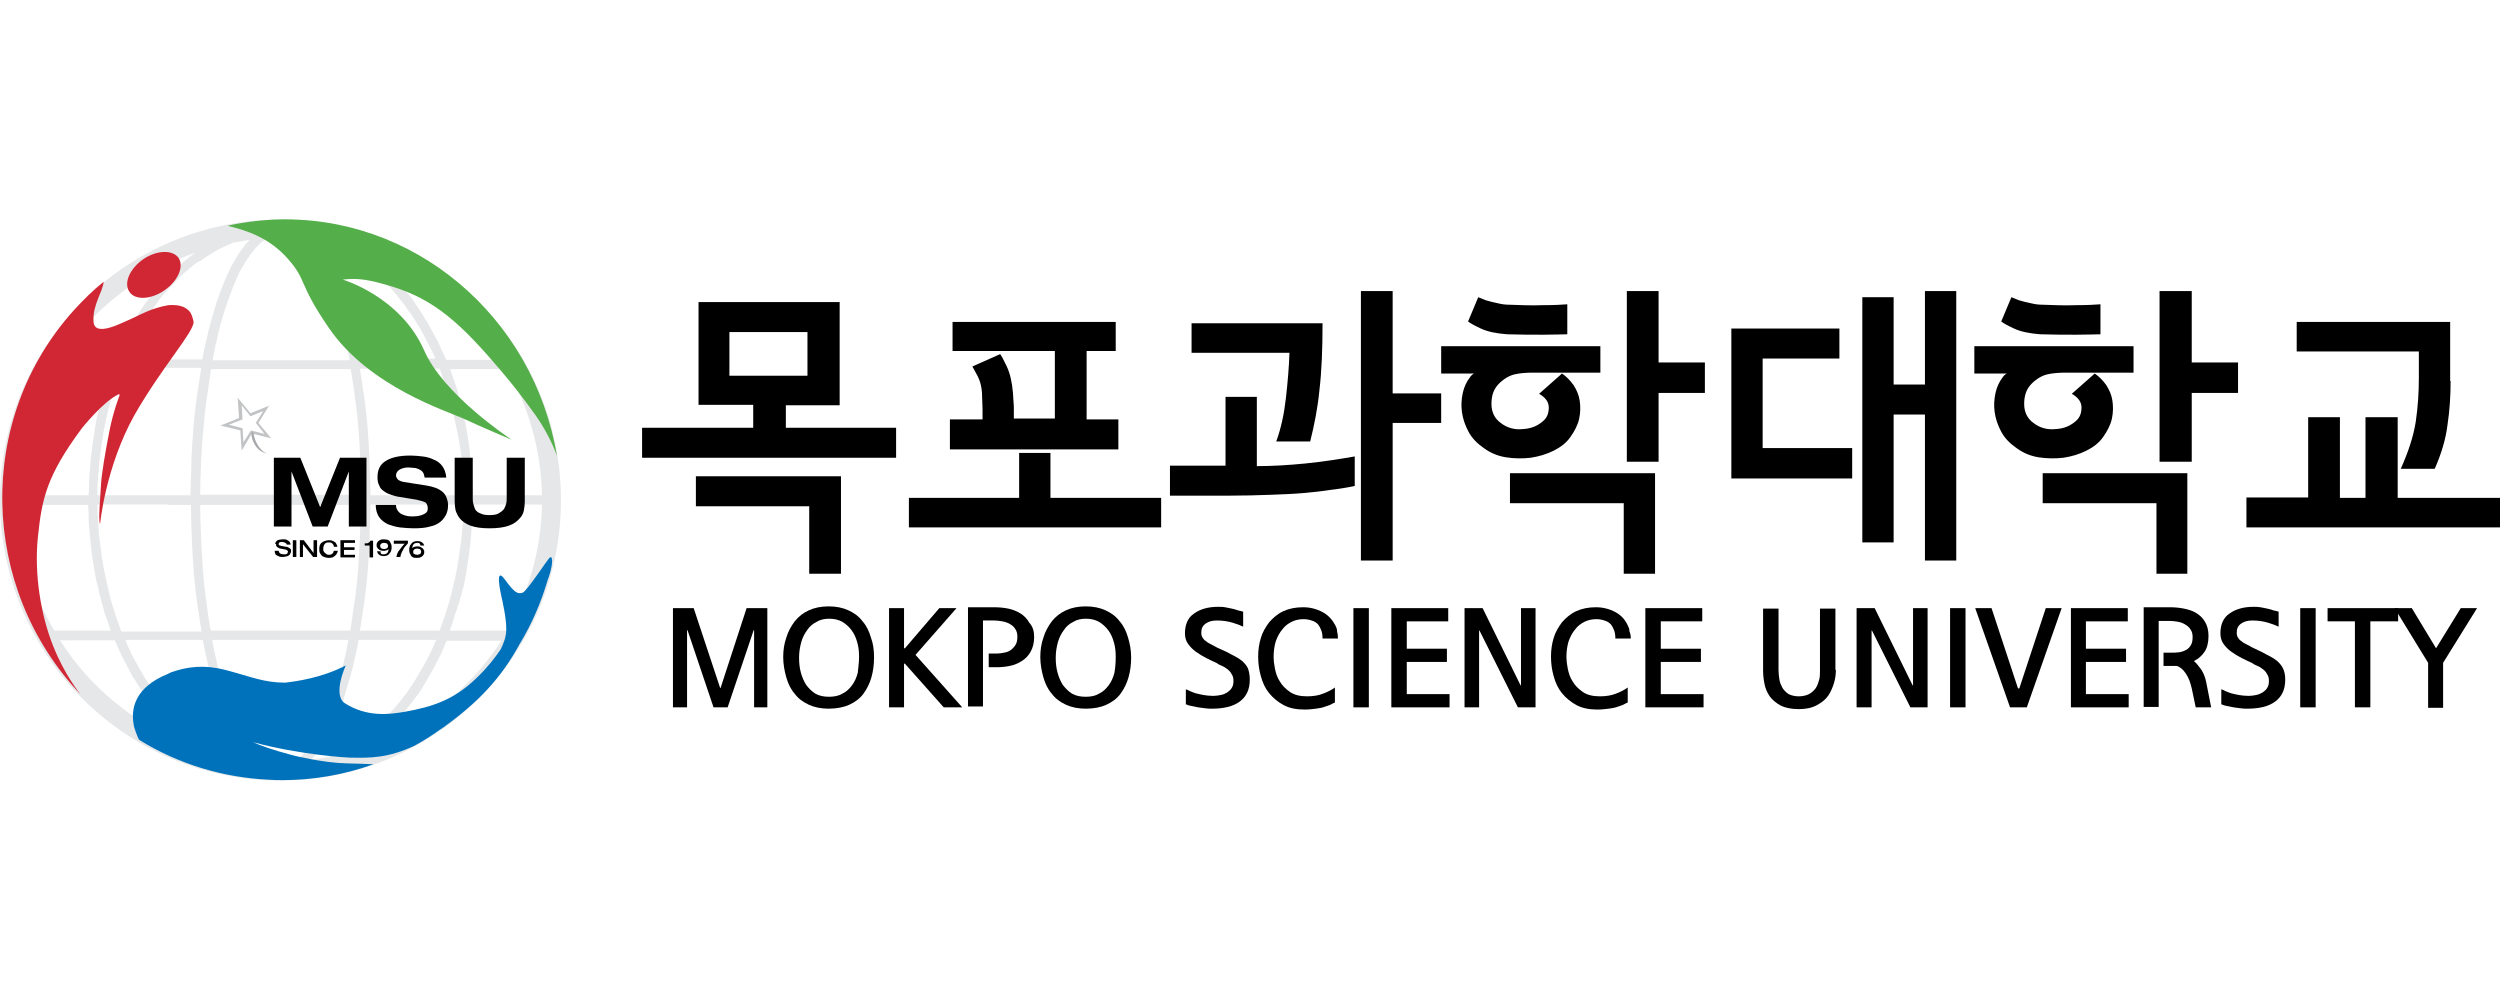 <?xml version="1.0" encoding="utf-8"?>
<!-- Generator: Adobe Illustrator 21.0.0, SVG Export Plug-In . SVG Version: 6.00 Build 0)  -->
<svg version="1.1" id="Layer_1" xmlns="http://www.w3.org/2000/svg" xmlns:xlink="http://www.w3.org/1999/xlink" x="0px" y="0px"
	 viewBox="0 0 566.9 226.8" style="enable-background:new 0 0 566.9 226.8;" xml:space="preserve">
<style type="text/css">
	.st0{fill:#E6E7E8;}
	.st1{fill:#A7A9AC;}
	.st2{opacity:0.7;}
	.st3{fill:#54AE49;}
	.st4{fill:#D12734;}
	.st5{fill:#0072BC;}
</style>
<g>
	<g>
		<path d="M174.2,160.4H171v-17.5h-0.1l-5.9,17.5h-3.2l-5.9-17.5h-0.1v17.5h-3.2v-22.5h4.7l6,18.1h0.1l5.9-18.1h4.7V160.4z"/>
		<path d="M198.2,149.1c0,1.6-0.2,3.1-0.6,4.5c-0.4,1.4-1,2.6-1.8,3.7c-0.8,1.1-1.9,1.9-3.2,2.5c-1.3,0.6-2.9,0.9-4.7,0.9
			c-1.7,0-3.2-0.3-4.5-0.9c-1.3-0.6-2.4-1.4-3.2-2.5c-0.9-1-1.5-2.3-1.9-3.7c-0.4-1.4-0.7-3-0.7-4.6c0-1.5,0.2-3,0.7-4.4
			c0.4-1.4,1.1-2.6,1.9-3.7c0.9-1.1,1.9-1.9,3.2-2.5c1.3-0.6,2.8-0.9,4.5-0.9c1.7,0,3.2,0.3,4.5,0.9c1.3,0.6,2.4,1.4,3.2,2.5
			c0.9,1,1.5,2.3,1.9,3.7C198,145.9,198.2,147.4,198.2,149.1z M194.8,149c0-1.2-0.1-2.3-0.4-3.3c-0.3-1.1-0.7-2-1.3-2.8
			c-0.6-0.8-1.3-1.4-2.1-1.9c-0.9-0.5-1.9-0.7-3-0.7c-1,0-2,0.2-2.8,0.7c-0.8,0.4-1.6,1-2.1,1.8c-0.6,0.8-1.1,1.7-1.4,2.8
			c-0.3,1.1-0.5,2.2-0.5,3.5c0,1.2,0.1,2.3,0.4,3.4c0.3,1.1,0.7,2,1.2,2.8c0.6,0.8,1.3,1.5,2.1,2c0.9,0.5,1.9,0.7,3.1,0.7
			c1.1,0,2.2-0.2,3-0.7c0.9-0.4,1.6-1.1,2.2-1.9c0.6-0.8,1-1.7,1.3-2.8C194.6,151.5,194.8,150.3,194.8,149z"/>
		<path d="M218.2,160.4H214l-8.8-9.9H205v9.9h-3.4v-22.5h3.4v9.1h0.2l7.8-9.1h3.9l-9.3,10.6L218.2,160.4z"/>
		<path d="M234.5,144.5c0,1.3-0.3,2.4-0.8,3.3c-0.5,0.9-1.2,1.6-2,2.1c-0.8,0.5-1.7,0.9-2.7,1.1c-1,0.2-2,0.3-2.9,0.3h-1.9v-3.1h1.8
			c0.6,0,1.2-0.1,1.7-0.2c0.6-0.1,1.1-0.3,1.5-0.6c0.4-0.3,0.8-0.7,1.1-1.2c0.3-0.5,0.4-1.1,0.4-1.9c0-0.7-0.2-1.3-0.5-1.7
			c-0.3-0.5-0.7-0.8-1.2-1.1c-0.5-0.3-1.1-0.5-1.7-0.6c-0.6-0.1-1.2-0.2-1.8-0.2h-2.6v19.5h-3.4v-22.5h6c1,0,2.1,0.1,3.1,0.3
			c1,0.2,2,0.6,2.8,1.1c0.8,0.5,1.5,1.2,2,2.1C234.3,142.2,234.5,143.3,234.5,144.5z"/>
		<path d="M256.5,149.1c0,1.6-0.2,3.1-0.6,4.5c-0.4,1.4-1,2.6-1.8,3.7c-0.8,1.1-1.9,1.9-3.2,2.5c-1.3,0.6-2.9,0.9-4.7,0.9
			c-1.7,0-3.2-0.3-4.5-0.9c-1.3-0.6-2.4-1.4-3.2-2.5c-0.9-1-1.5-2.3-1.9-3.7c-0.4-1.4-0.7-3-0.7-4.6c0-1.5,0.2-3,0.7-4.4
			c0.4-1.4,1.1-2.6,1.9-3.7c0.9-1.1,1.9-1.9,3.2-2.5c1.3-0.6,2.8-0.9,4.5-0.9c1.7,0,3.2,0.3,4.5,0.9c1.3,0.6,2.4,1.4,3.2,2.5
			c0.9,1,1.5,2.3,1.9,3.7C256.2,145.9,256.5,147.4,256.5,149.1z M253,149c0-1.2-0.1-2.3-0.4-3.3c-0.3-1.1-0.7-2-1.3-2.8
			c-0.6-0.8-1.3-1.4-2.1-1.9c-0.9-0.5-1.9-0.7-3-0.7c-1,0-2,0.2-2.8,0.7c-0.8,0.4-1.6,1-2.1,1.8c-0.6,0.8-1.1,1.7-1.4,2.8
			c-0.3,1.1-0.5,2.2-0.5,3.5c0,1.2,0.1,2.3,0.4,3.4c0.3,1.1,0.7,2,1.2,2.8c0.6,0.8,1.3,1.5,2.1,2c0.9,0.5,1.9,0.7,3.1,0.7
			c1.2,0,2.2-0.2,3-0.7c0.9-0.4,1.6-1.1,2.2-1.9c0.6-0.8,1-1.7,1.3-2.8C252.9,151.5,253,150.3,253,149z"/>
		<path d="M283.4,154.1c0,2.3-0.8,3.9-2.3,5c-1.5,1.1-3.6,1.6-6.3,1.6c-0.5,0-1,0-1.6-0.1c-0.5-0.1-1-0.1-1.5-0.2
			c-0.5-0.1-1-0.2-1.5-0.3c-0.5-0.1-0.9-0.2-1.3-0.4v-3.4c0.2,0.1,0.6,0.2,0.9,0.4c0.4,0.2,0.8,0.3,1.3,0.5c0.5,0.1,1.1,0.3,1.8,0.4
			c0.6,0.1,1.4,0.2,2.2,0.2c0.6,0,1.2-0.1,1.7-0.2c0.6-0.1,1-0.3,1.5-0.6c0.4-0.3,0.8-0.6,1-1c0.3-0.4,0.4-1,0.4-1.6
			c0-0.6-0.1-1.1-0.4-1.5c-0.2-0.4-0.5-0.8-0.9-1.1c-0.4-0.3-0.8-0.6-1.3-0.8c-0.5-0.2-0.9-0.4-1.3-0.7c-0.7-0.3-1.5-0.7-2.3-1.1
			c-0.8-0.4-1.6-0.9-2.3-1.4c-0.7-0.5-1.3-1.1-1.8-1.8c-0.5-0.7-0.7-1.5-0.7-2.4c0-2,0.7-3.6,2.1-4.5c1.4-1,3.2-1.5,5.4-1.5
			c0.5,0,1.1,0,1.6,0.1c0.5,0.1,1,0.2,1.5,0.3c0.5,0.1,0.9,0.2,1.4,0.4c0.4,0.1,0.9,0.2,1.2,0.3v3.4c-0.6-0.3-1.4-0.6-2.4-0.9
			c-1-0.3-2.2-0.5-3.5-0.5c-1.1,0-1.9,0.2-2.6,0.7c-0.7,0.5-1,1.1-1,2.1c0,0.4,0.1,0.8,0.3,1.1c0.2,0.3,0.4,0.6,0.8,0.8
			c0.3,0.3,0.7,0.5,1.1,0.7c0.4,0.2,0.8,0.4,1.3,0.7l2.4,1.1c0.5,0.3,1.1,0.6,1.7,0.9c0.6,0.3,1.2,0.7,1.7,1.1c0.5,0.5,1,1,1.3,1.7
			C283.2,152.2,283.4,153,283.4,154.1z"/>
		<path d="M303.4,144.8h-3.5c0-0.8-0.1-1.4-0.3-1.9c-0.2-0.5-0.4-0.9-0.7-1.3c-0.4-0.4-0.8-0.7-1.5-0.9c-0.6-0.2-1.2-0.3-1.8-0.3
			c-1,0-1.9,0.2-2.7,0.6c-0.8,0.4-1.5,0.9-2.1,1.7c-0.6,0.7-1.1,1.6-1.5,2.7c-0.3,1-0.5,2.2-0.5,3.6c0,0.7,0.1,1.6,0.3,2.6
			c0.2,1,0.5,2,1.1,2.9c0.5,0.9,1.3,1.7,2.3,2.4c1,0.7,2.3,1,3.9,1c1.4,0,2.6-0.2,3.6-0.6c1.1-0.4,2-0.9,2.7-1.4v3.4
			c-0.3,0.1-0.6,0.3-1,0.5c-0.4,0.2-0.9,0.3-1.4,0.5c-0.5,0.2-1.2,0.3-1.9,0.4c-0.8,0.1-1.6,0.2-2.6,0.2c-1.8,0-3.4-0.3-4.7-1
			c-1.3-0.7-2.4-1.6-3.3-2.7c-0.9-1.1-1.5-2.4-1.9-3.9c-0.4-1.4-0.6-2.9-0.6-4.4c0-1.5,0.2-2.9,0.6-4.2c0.4-1.4,1.1-2.5,1.9-3.6
			c0.9-1,1.9-1.9,3.2-2.5c1.3-0.6,2.8-0.9,4.5-0.9c1.6,0,3.1,0.4,4.4,1.1c1.3,0.7,2.2,1.7,2.9,3c0.2,0.4,0.4,0.8,0.4,1.4
			C303.3,143.6,303.4,144.2,303.4,144.8z"/>
		<path d="M310.4,160.4h-3.5v-22.5h3.5V160.4z"/>
		<path d="M328.7,160.4h-13.2v-22.5h12.9v3h-9.4v6.2h9.1v3h-9.1v7.3h9.7V160.4z"/>
		<path d="M348.2,160.4h-4l-8.7-17.4h-0.1v17.4h-3.3v-22.5h4.1l8.6,17.5h0.1v-17.5h3.3V160.4z"/>
		<path d="M369.8,144.8h-3.5c0-0.8-0.1-1.4-0.3-1.9c-0.2-0.5-0.4-0.9-0.7-1.3c-0.4-0.4-0.8-0.7-1.5-0.9c-0.6-0.2-1.2-0.3-1.8-0.3
			c-1,0-1.9,0.2-2.7,0.6c-0.8,0.4-1.5,0.9-2.1,1.7c-0.6,0.7-1.1,1.6-1.5,2.7c-0.3,1-0.5,2.2-0.5,3.6c0,0.7,0.1,1.6,0.3,2.6
			c0.2,1,0.5,2,1.1,2.9c0.5,0.9,1.3,1.7,2.3,2.4c1,0.7,2.3,1,3.9,1c1.4,0,2.6-0.2,3.6-0.6c1.1-0.4,2-0.9,2.7-1.4v3.4
			c-0.3,0.1-0.6,0.3-1,0.5c-0.4,0.2-0.9,0.3-1.4,0.5c-0.5,0.2-1.2,0.3-1.9,0.4c-0.8,0.1-1.6,0.2-2.6,0.2c-1.8,0-3.4-0.3-4.7-1
			c-1.3-0.7-2.4-1.6-3.3-2.7c-0.9-1.1-1.5-2.4-1.9-3.9c-0.4-1.4-0.6-2.9-0.6-4.4c0-1.5,0.2-2.9,0.6-4.2c0.4-1.4,1.1-2.5,1.9-3.6
			c0.9-1,1.9-1.9,3.2-2.5c1.3-0.6,2.8-0.9,4.5-0.9c1.6,0,3.1,0.4,4.4,1.1c1.3,0.7,2.2,1.7,2.8,3c0.2,0.4,0.4,0.8,0.4,1.4
			C369.7,143.6,369.8,144.2,369.8,144.8z"/>
		<path d="M386.3,160.4h-13.2v-22.5H386v3h-9.4v6.2h9.1v3h-9.1v7.3h9.7V160.4z"/>
		<path d="M416.3,151.9c0,0.9-0.1,1.9-0.4,2.9c-0.3,1-0.7,2-1.3,2.9c-0.6,0.9-1.5,1.6-2.6,2.2c-1.1,0.6-2.4,0.9-4.1,0.9
			c-1.7,0-3.1-0.3-4.1-0.8c-1.1-0.6-1.9-1.3-2.5-2.1c-0.6-0.9-1-1.8-1.2-2.9c-0.2-1-0.3-2-0.3-3v-14h3.5v14c0,0.7,0.1,1.4,0.2,2.1
			c0.1,0.7,0.4,1.3,0.7,1.9c0.4,0.6,0.8,1,1.4,1.4c0.6,0.3,1.4,0.5,2.3,0.5c0.9,0,1.7-0.2,2.3-0.5c0.6-0.3,1.1-0.8,1.5-1.3
			c0.4-0.6,0.6-1.2,0.8-1.9c0.2-0.7,0.2-1.4,0.2-2.2v-14h3.5V151.9z"/>
		<path d="M437.2,160.4h-4l-8.7-17.4h-0.1v17.4H421v-22.5h4.1l8.6,17.5h0.1v-17.5h3.3V160.4z"/>
		<path d="M445.7,160.4h-3.5v-22.5h3.5V160.4z"/>
		<path d="M467.5,137.9l-7.9,22.5h-3.8l-7.9-22.5h3.7l6,18.2l0.3,0l6-18.2H467.5z"/>
		<path d="M482.8,160.4h-13.2v-22.5h12.9v3H473v6.2h9.1v3H473v7.3h9.7V160.4z"/>
		<path d="M501.4,160.4h-3.5l-0.9-4.3c-0.3-1.3-0.7-2.4-1.3-3.3c-0.6-0.9-1.2-1.5-2.1-1.8c-0.2,0-0.4,0-0.6,0c-0.2,0-0.4,0-0.6,0
			h-1.8v-3h1.8c0.6,0,1.2,0,1.8-0.1c0.6-0.1,1.1-0.3,1.5-0.5c0.5-0.3,0.8-0.6,1.1-1.1c0.3-0.5,0.4-1.1,0.4-1.9
			c0-0.7-0.2-1.3-0.5-1.7c-0.3-0.5-0.7-0.8-1.2-1.1c-0.5-0.3-1-0.5-1.6-0.6c-0.6-0.1-1.2-0.2-1.8-0.2h-2.6v19.5h-3.4v-22.6h6
			c1,0,2.1,0.1,3.1,0.3c1,0.2,2,0.5,2.8,1c0.8,0.5,1.5,1.1,2,2c0.5,0.8,0.8,1.9,0.8,3.2c0,1.5-0.3,2.7-0.9,3.6
			c-0.6,0.9-1.4,1.6-2.4,2.1c0.6,0.5,1.1,1.2,1.7,2c0.5,0.8,0.9,1.8,1.1,2.9L501.4,160.4z"/>
		<path d="M518.2,154.1c0,2.3-0.8,3.9-2.3,5c-1.5,1.1-3.6,1.6-6.3,1.6c-0.5,0-1,0-1.6-0.1c-0.5-0.1-1-0.1-1.5-0.2
			c-0.5-0.1-1-0.2-1.5-0.3c-0.5-0.1-0.9-0.2-1.3-0.4v-3.4c0.3,0.1,0.6,0.2,0.9,0.4c0.4,0.2,0.8,0.3,1.3,0.5c0.5,0.1,1.1,0.3,1.8,0.4
			c0.6,0.1,1.4,0.2,2.2,0.2c0.6,0,1.2-0.1,1.7-0.2c0.5-0.1,1-0.3,1.5-0.6c0.4-0.3,0.8-0.6,1-1c0.3-0.4,0.4-1,0.4-1.6
			c0-0.6-0.1-1.1-0.4-1.5c-0.2-0.4-0.5-0.8-0.9-1.1c-0.4-0.3-0.8-0.6-1.3-0.8c-0.5-0.2-0.9-0.4-1.3-0.7c-0.7-0.3-1.5-0.7-2.3-1.1
			c-0.8-0.4-1.6-0.9-2.3-1.4c-0.7-0.5-1.3-1.1-1.8-1.8c-0.5-0.7-0.7-1.5-0.7-2.4c0-2,0.7-3.6,2.1-4.5c1.4-1,3.2-1.5,5.4-1.5
			c0.5,0,1,0,1.6,0.1c0.5,0.1,1,0.2,1.5,0.3c0.5,0.1,0.9,0.2,1.4,0.4c0.5,0.1,0.9,0.2,1.2,0.3v3.4c-0.6-0.3-1.4-0.6-2.4-0.9
			c-1-0.3-2.2-0.5-3.5-0.5c-1.1,0-1.9,0.2-2.6,0.7c-0.7,0.5-1,1.1-1,2.1c0,0.4,0.1,0.8,0.3,1.1c0.2,0.3,0.4,0.6,0.8,0.8
			c0.3,0.3,0.7,0.5,1.1,0.7c0.4,0.2,0.8,0.4,1.3,0.7l2.3,1.1c0.5,0.3,1.1,0.6,1.7,0.9c0.6,0.3,1.2,0.7,1.7,1.1c0.5,0.5,1,1,1.3,1.7
			C518,152.2,518.2,153,518.2,154.1z"/>
		<path d="M525.1,160.4h-3.5v-22.5h3.5V160.4z"/>
		<path d="M543.8,140.9h-6.3v19.5H534v-19.5h-6.2v-3h16V140.9z"/>
		<path d="M561.7,137.9l-7.7,12.4v10.2h-3.4v-10.2l-7.6-12.4h3.9l5.5,9.1l5.6-9.1H561.7z"/>
	</g>
	<g>
		<path d="M203.1,103.8h-57.5V97h25.2v-5.2h-12.4V68.5h32v23.4h-12.2V97h25V103.8z M190.7,130.1h-7.2v-15.3h-25.7V108h32.9V130.1z
			 M183.1,85.2v-9.9h-17.7v9.9H183.1z"/>
		<path d="M263.4,119.6h-57.3v-6.7h25v-10.2h7.1v10.2h25.1V119.6z M253.5,101.9h-38.1v-6.8h7.4c0-0.8,0-1.6,0-2.5
			c0-0.9-0.1-1.8-0.1-2.7c0-1.9-0.4-3.4-1-4.6c-0.6-1.1-1-1.8-1.2-2.2l6.3-2.8c0.3,0.4,0.8,1.3,1.5,2.8c0.7,1.5,1.2,3.5,1.4,6
			c0.1,1.1,0.1,2.1,0.2,3.1c0,1,0,1.9,0,2.7h9.3V79.6H216v-6.6h37v6.6h-6.6v15.5h7.2V101.9z"/>
		<path d="M307.2,110.2c-1.9,0.4-3.8,0.7-5.6,0.9c-1.8,0.3-3.9,0.5-6,0.7c-2.2,0.2-4.7,0.3-7.5,0.4c-2.8,0.1-6.1,0.2-9.8,0.2h-13
			v-6.8h12.6V90h7.1v15.7c3.3,0,7-0.2,11-0.6c4-0.4,7.8-1,11.2-1.6V110.2z M299.9,73.3c0,5.9-0.2,10.9-0.7,15.1
			c-0.4,4.2-1.2,8.1-2.1,11.7h-7.7c1.1-3,1.8-6.3,2.2-9.9c0.4-3.6,0.7-7,0.8-10.2h-22.2v-6.7H299.9z M326.8,95.9h-11v31.2h-7.2V66
			h7.2v23.2h11V95.9z"/>
		<path d="M363.1,84.5h-15.4c-1.6,0-3,0.1-4.3,0.4c-1.2,0.3-2.4,1-3.5,2.1c-1.2,1.2-1.7,2.7-1.7,4.6c0,1.8,0.7,3.3,2.1,4.3
			c1.4,1.1,3.1,1.6,5,1.4c2-0.1,3.5-0.8,4.7-1.9c0.8-0.7,1.2-1.7,1.2-3c0-1.3-0.8-2.3-2.2-3.1l5.2-4.6c1,0.7,1.8,1.5,2.6,2.6
			c0.7,1.1,1.2,2.2,1.4,3.5c0.2,1.3,0.2,2.7-0.1,4.1c-0.3,1.4-1,2.8-2,4.2c-0.9,1.3-2.2,2.3-3.8,3.1c-1.6,0.8-3.3,1.3-5.2,1.6
			c-1.8,0.2-3.7,0.2-5.6-0.1c-1.9-0.3-3.5-1-4.9-2c-1.6-1.1-2.8-2.3-3.6-3.8c-0.8-1.5-1.3-3-1.5-4.5c-0.2-1.5-0.1-2.9,0.2-4.3
			c0.3-1.4,0.9-2.6,1.6-3.5c0,0,0.1-0.2,0.3-0.4c0.2-0.2,0.4-0.4,0.7-0.5h-7.5v-6.2h36.1V84.5z M355.5,75.8c-1.1,0-3,0.1-5.5,0.1
			c-2.6,0-5.3,0-8.3-0.1c-2.5-0.2-4.4-0.6-5.9-1.3c-1.5-0.7-2.4-1.2-2.9-1.6l2.3-5.5c0.2,0.1,0.6,0.2,1,0.4c0.4,0.2,1,0.4,1.5,0.5
			c0.6,0.2,1.3,0.3,2.1,0.5c0.8,0.2,1.6,0.3,2.5,0.3c2.6,0.1,5.1,0.2,7.6,0.1c2.5,0,4.3-0.1,5.5-0.2V75.8z M375.2,130.1h-7v-16
			h-25.8v-6.8h32.9V130.1z M386.6,89.1h-10.5v15.6h-7.2V66h7.2v16.2h10.5V89.1z"/>
		<path d="M420,108.5h-27.4v-34h24.5v6.8h-17.4v20.3H420V108.5z M443.6,127.1h-7.1V94h-7.1v29h-7.1V67.4h7.1v19.8h7.1V66h7.1V127.1z
			"/>
		<path d="M483.9,84.5h-15.4c-1.6,0-3,0.1-4.3,0.4c-1.2,0.3-2.4,1-3.5,2.1c-1.2,1.2-1.7,2.7-1.7,4.6c0,1.8,0.7,3.3,2.1,4.3
			c1.4,1.1,3.1,1.6,5,1.4c2-0.1,3.5-0.8,4.7-1.9c0.8-0.7,1.2-1.7,1.2-3c0-1.3-0.8-2.3-2.2-3.1l5.2-4.6c1,0.7,1.8,1.5,2.6,2.6
			c0.7,1.1,1.2,2.2,1.4,3.5c0.2,1.3,0.2,2.7-0.1,4.1c-0.3,1.4-1,2.8-2,4.2c-0.9,1.3-2.2,2.3-3.8,3.1c-1.6,0.8-3.3,1.3-5.2,1.6
			c-1.8,0.2-3.7,0.2-5.6-0.1c-1.9-0.3-3.5-1-4.9-2c-1.6-1.1-2.8-2.3-3.6-3.8c-0.8-1.5-1.3-3-1.5-4.5c-0.2-1.5-0.1-2.9,0.2-4.3
			c0.3-1.4,0.9-2.6,1.6-3.5c0,0,0.1-0.2,0.3-0.4c0.2-0.2,0.4-0.4,0.7-0.5h-7.4v-6.2h36.1V84.5z M476.4,75.8c-1.1,0-3,0.1-5.5,0.1
			c-2.6,0-5.3,0-8.3-0.1c-2.5-0.2-4.4-0.6-5.9-1.3c-1.5-0.7-2.4-1.2-2.9-1.6l2.3-5.5c0.2,0.1,0.6,0.2,1,0.4c0.4,0.2,1,0.4,1.5,0.5
			c0.6,0.2,1.3,0.3,2.1,0.5c0.8,0.2,1.6,0.3,2.5,0.3c2.6,0.1,5.1,0.2,7.6,0.1c2.5,0,4.3-0.1,5.5-0.2V75.8z M496,130.1H489v-16h-25.8
			v-6.8H496V130.1z M507.5,89.1h-10.5v15.6h-7.3V66h7.3v16.2h10.5V89.1z"/>
		<path d="M566.9,119.6h-57.5v-6.8h14V94.6h7.2v18.3h5.8V94.6h7.3v18.3h23.2V119.6z M555.7,86.4c0,3.3-0.2,6.6-0.7,9.9
			c-0.4,3.3-1.4,6.6-2.9,10h-7.7c1.7-3.8,2.9-7.4,3.4-10.7c0.5-3.4,0.7-6.7,0.7-9.9v-6h-27.7v-6.7h34.8V86.4z"/>
	</g>
</g>
<g>
	<path class="st0" d="M64.1,49.8l-0.5,0C28.5,49.8,0,78.3,0,113.4c0,35,28.4,63.5,63.3,63.6l0.3,0c35.1,0,63.6-28.5,63.6-63.6
		C127.2,78.5,99,50.1,64.1,49.8z M122.9,112.3h-15.6h0c0-0.6,0-1.2-0.1-1.8c0-0.5,0-1-0.1-1.5c0-0.9-0.1-1.7-0.2-2.6
		c0-0.4-0.1-0.9-0.1-1.3c-0.1-1.2-0.3-2.5-0.4-3.7c0-0.1,0-0.1,0-0.2c-0.2-1.3-0.4-2.6-0.6-3.8c-0.1-0.4-0.2-0.7-0.2-1.1
		c-0.2-0.9-0.4-1.8-0.6-2.6c-0.1-0.5-0.2-0.9-0.3-1.4c-0.2-0.8-0.4-1.5-0.6-2.3c-0.1-0.5-0.3-1-0.4-1.5c-0.2-0.7-0.4-1.4-0.7-2.1
		c-0.2-0.5-0.3-1-0.5-1.5c-0.1-0.4-0.3-0.8-0.4-1.2h0h12.9C119.8,92.2,122.7,101.9,122.9,112.3z M45.6,122.3c0-0.2,0-0.4,0-0.6
		c-0.1-2.2-0.2-4.5-0.2-6.7c0-0.2,0-0.4,0-0.5h36.4c0,0.2,0,0.4,0,0.5c0,2.3-0.1,4.5-0.2,6.7c0,0.2,0,0.4,0,0.6
		c-0.1,2.3-0.3,4.6-0.4,6.9c0,0,0,0,0,0c-0.2,2.3-0.4,4.5-0.7,6.7c0,0.2,0,0.3-0.1,0.5c-0.3,2.1-0.6,4.2-0.9,6.2
		c0,0.1,0,0.3-0.1,0.4H47.8c0-0.1,0-0.3-0.1-0.4c-0.3-2-0.7-4.1-0.9-6.2c0-0.2,0-0.3-0.1-0.5c-0.3-2.2-0.5-4.4-0.7-6.7c0,0,0,0,0,0
		C45.9,127,45.7,124.6,45.6,122.3z M45.5,84.3c-0.3,1.9-0.6,3.9-0.9,5.9c0,0.3-0.1,0.5-0.1,0.8c-0.3,2.1-0.5,4.3-0.7,6.5
		c0,0.1,0,0.2,0,0.3c-0.2,2.2-0.3,4.5-0.4,6.7c0,0.2,0,0.3,0,0.5c-0.1,2.2-0.1,4.5-0.2,6.7c0,0.2,0,0.4,0,0.6h0h-2.1h-3H22.1
		c0-0.6,0-1.1,0-1.7c0-0.5,0-1.1,0.1-1.7c0-0.8,0.1-1.5,0.2-2.3c0-0.5,0.1-1.1,0.1-1.6c0.1-0.8,0.2-1.6,0.3-2.4
		c0.1-0.5,0.1-1,0.2-1.5c0.1-0.9,0.3-1.8,0.4-2.7c0.1-0.4,0.1-0.7,0.2-1.1c0.2-1.2,0.5-2.5,0.8-3.7c0.1-0.3,0.1-0.5,0.2-0.8
		c0.2-0.9,0.5-1.9,0.7-2.8c0.1-0.4,0.3-0.9,0.4-1.3c0.2-0.7,0.4-1.5,0.7-2.2c0.2-0.5,0.3-0.9,0.5-1.4c0.2-0.6,0.4-1.1,0.6-1.7h18.1
		h0C45.6,83.9,45.6,84.1,45.5,84.3z M46.1,97.5C46.1,97.5,46.1,97.5,46.1,97.5c0.2-2.3,0.4-4.5,0.7-6.7c0-0.2,0-0.3,0.1-0.5
		c0.3-2.1,0.6-4.2,0.9-6.2c0-0.2,0-0.3,0.1-0.4h31.6c0,0.1,0.1,0.3,0.1,0.4c0.3,2,0.7,4,0.9,6.2c0,0.2,0,0.3,0.1,0.5
		c0.3,2.2,0.5,4.4,0.7,6.7c0,0,0,0,0,0c0.2,2.3,0.3,4.6,0.4,6.9c0,0.2,0,0.4,0,0.6c0.1,2.2,0.1,4.5,0.2,6.7c0,0.2,0,0.4,0,0.5H45.4
		c0-0.2,0-0.4,0-0.5c0-2.3,0.1-4.5,0.2-6.7c0-0.2,0-0.4,0-0.6C45.7,102.1,45.9,99.8,46.1,97.5z M38.2,114.5h3h2.1h0
		c0,0.2,0,0.4,0,0.6c0,2.3,0.1,4.5,0.2,6.7c0,0.2,0,0.3,0,0.5c0.1,2.3,0.2,4.5,0.4,6.8c0,0.1,0,0.2,0,0.3c0.2,2.2,0.4,4.4,0.7,6.5
		c0,0.3,0.1,0.5,0.1,0.8c0.3,2,0.6,4,0.9,5.9c0,0.2,0.1,0.4,0.1,0.6h0H27.5c-0.2-0.6-0.4-1.1-0.6-1.7c-0.2-0.5-0.3-0.9-0.5-1.4
		c-0.2-0.7-0.5-1.5-0.7-2.2c-0.1-0.4-0.3-0.9-0.4-1.3c-0.3-0.9-0.5-1.9-0.7-2.8c-0.1-0.3-0.1-0.5-0.2-0.8c-0.3-1.2-0.5-2.4-0.8-3.7
		c-0.1-0.4-0.1-0.7-0.2-1.1c-0.2-0.9-0.3-1.8-0.4-2.7c-0.1-0.5-0.1-1-0.2-1.4c-0.1-0.8-0.2-1.6-0.3-2.4c-0.1-0.5-0.1-1.1-0.1-1.6
		c-0.1-0.8-0.1-1.5-0.2-2.3c0-0.5,0-1.1-0.1-1.7c0-0.6,0-1.1,0-1.7H38.2z M81.7,142.5c0.3-1.9,0.6-3.9,0.9-5.9
		c0-0.3,0.1-0.5,0.1-0.8c0.3-2.1,0.5-4.3,0.7-6.5c0-0.1,0-0.2,0-0.3c0.2-2.2,0.3-4.5,0.4-6.8c0-0.2,0-0.3,0-0.5
		c0.1-2.2,0.1-4.5,0.2-6.7c0-0.2,0-0.4,0-0.6h0h21.1c0,0.5,0,1.1,0,1.6c0,0.6,0,1.1-0.1,1.7c0,0.7-0.1,1.5-0.2,2.2
		c0,0.5-0.1,1.1-0.1,1.6c-0.1,0.8-0.2,1.6-0.3,2.3c-0.1,0.5-0.1,1-0.2,1.5c-0.1,0.9-0.3,1.8-0.4,2.7c-0.1,0.4-0.1,0.7-0.2,1.1
		c-0.2,1.2-0.5,2.5-0.8,3.7c-0.1,0.3-0.1,0.5-0.2,0.8c-0.2,1-0.5,1.9-0.7,2.8c-0.1,0.4-0.3,0.9-0.4,1.3c-0.2,0.7-0.5,1.5-0.7,2.2
		c-0.2,0.5-0.3,0.9-0.5,1.4c-0.2,0.6-0.4,1.1-0.6,1.7H81.6h0C81.6,142.9,81.6,142.7,81.7,142.5z M84,112.3L84,112.3
		c0-0.2,0-0.4,0-0.6c0-2.3-0.1-4.5-0.2-6.7c0-0.2,0-0.3,0-0.5c-0.1-2.3-0.2-4.5-0.4-6.8c0-0.1,0-0.2,0-0.3c-0.2-2.2-0.4-4.4-0.7-6.5
		c0-0.3-0.1-0.5-0.1-0.8c-0.3-2-0.6-4-0.9-5.9c0-0.2-0.1-0.4-0.1-0.6h0h18.1c0.2,0.6,0.4,1.1,0.6,1.7c0.2,0.5,0.3,0.9,0.5,1.4
		c0.3,0.8,0.5,1.5,0.7,2.3c0.1,0.4,0.3,0.8,0.4,1.2c0.3,1,0.5,2,0.8,3c0,0.2,0.1,0.4,0.1,0.6c0.3,1.2,0.5,2.5,0.8,3.7
		c0.1,0.3,0.1,0.6,0.2,0.9c0.2,0.9,0.3,1.9,0.5,2.8c0.1,0.5,0.1,0.9,0.2,1.4c0.1,0.8,0.2,1.6,0.3,2.4c0,0.5,0.1,1.1,0.1,1.6
		c0.1,0.8,0.1,1.5,0.2,2.3c0,0.5,0,1.1,0.1,1.7c0,0.6,0,1.1,0,1.7H84z M113.6,81.6h-12.4h0c-0.1-0.3-0.3-0.6-0.4-0.8
		c-0.4-1-0.9-2-1.3-2.9c-0.2-0.5-0.4-0.9-0.7-1.3c-0.5-0.9-0.9-1.8-1.4-2.6c-0.2-0.4-0.4-0.8-0.7-1.2c-0.7-1.2-1.4-2.3-2.2-3.5
		c0,0,0-0.1-0.1-0.1C93.7,68,92.9,67,92,66c-0.3-0.3-0.5-0.6-0.8-0.9c-0.6-0.7-1.2-1.4-1.8-2c-0.3-0.3-0.6-0.6-0.9-0.9
		c-0.7-0.7-1.3-1.3-2-1.9c-0.3-0.2-0.5-0.5-0.8-0.7c-0.9-0.8-1.9-1.5-2.8-2.2C95.7,61.7,106.5,70.4,113.6,81.6z M74.3,55.1
		C74.3,55.1,74.3,55.1,74.3,55.1c0.2,0.1,0.3,0.1,0.5,0.2c0.6,0.3,1.3,0.5,1.9,0.9c0.3,0.1,0.5,0.3,0.8,0.4c0.5,0.3,1,0.6,1.6,0.9
		c0.3,0.2,0.6,0.3,0.8,0.5c0.5,0.3,1,0.6,1.5,1c0.3,0.2,0.5,0.4,0.8,0.5c0.6,0.4,1.1,0.8,1.7,1.3c0.2,0.1,0.3,0.3,0.5,0.4
		c0.7,0.6,1.4,1.2,2.1,1.9c0.1,0.1,0.3,0.3,0.4,0.4c0.6,0.5,1.1,1.1,1.6,1.7c0.2,0.2,0.4,0.5,0.6,0.7c0.4,0.5,0.9,1,1.3,1.6
		c0.2,0.3,0.4,0.6,0.7,0.8c0.4,0.5,0.8,1.1,1.2,1.7c0.2,0.3,0.4,0.6,0.6,0.8c0.5,0.7,0.9,1.4,1.4,2.1c0.1,0.2,0.2,0.4,0.3,0.5
		c0.6,0.9,1.1,1.9,1.6,2.8c0.1,0.2,0.2,0.4,0.3,0.6c0.4,0.8,0.8,1.5,1.2,2.3c0.2,0.3,0.3,0.7,0.5,1c0.2,0.4,0.4,0.8,0.5,1.2H81.2
		c-0.2-0.9-0.3-1.8-0.5-2.6c0-0.2-0.1-0.3-0.1-0.5c-0.2-0.9-0.4-1.7-0.6-2.6c-0.1-0.3-0.1-0.6-0.2-0.8c-0.2-0.9-0.5-1.8-0.7-2.7
		c0-0.1,0-0.1-0.1-0.2c-0.3-0.9-0.5-1.8-0.8-2.7c-0.1-0.2-0.1-0.5-0.2-0.7c-0.2-0.7-0.5-1.4-0.7-2.1c-0.1-0.1-0.1-0.3-0.2-0.5
		c-0.3-0.8-0.6-1.6-0.9-2.3c-0.1-0.2-0.1-0.3-0.2-0.5c-0.3-0.6-0.5-1.2-0.8-1.7c-0.1-0.2-0.2-0.3-0.2-0.5c-0.3-0.7-0.7-1.3-1-1.9
		c0-0.1-0.1-0.2-0.2-0.3c-0.3-0.5-0.6-1-0.9-1.5c-0.1-0.1-0.2-0.3-0.3-0.4c-0.3-0.5-0.7-1-1.1-1.5c0,0,0,0,0,0
		c-0.3-0.4-0.6-0.8-1-1.1C71.9,54.7,73.1,54.8,74.3,55.1z M57.5,56.8c0.2-0.2,0.3-0.4,0.5-0.6c0.2-0.2,0.4-0.4,0.6-0.6
		c0.2-0.2,0.3-0.3,0.5-0.5c0.2-0.2,0.4-0.4,0.7-0.5c0.2-0.1,0.3-0.3,0.5-0.4c0,0,0,0,0,0c1-0.1,1.9-0.1,2.9-0.1h0.5
		c1.2,0,2.3,0,3.4,0.1c0.2,0.1,0.3,0.2,0.5,0.4c0.2,0.2,0.4,0.3,0.7,0.5c0.2,0.1,0.3,0.3,0.5,0.5c0.2,0.2,0.4,0.4,0.6,0.6
		c0.2,0.2,0.3,0.4,0.5,0.6c0.2,0.2,0.4,0.5,0.6,0.8c0.2,0.2,0.3,0.5,0.5,0.7c0.2,0.3,0.4,0.6,0.6,0.9c0.2,0.3,0.3,0.5,0.5,0.8
		c0.2,0.3,0.4,0.6,0.6,1c0.2,0.3,0.3,0.6,0.5,0.9c0.2,0.4,0.4,0.7,0.5,1.1c0.2,0.3,0.3,0.7,0.5,1c0.2,0.4,0.3,0.8,0.5,1.2
		c0.1,0.4,0.3,0.7,0.4,1.1c0.2,0.4,0.3,0.8,0.5,1.3c0.1,0.4,0.3,0.8,0.4,1.2c0.2,0.5,0.3,0.9,0.5,1.4c0.1,0.4,0.3,0.9,0.4,1.3
		c0.1,0.5,0.3,1,0.4,1.5c0.1,0.5,0.2,0.9,0.4,1.4c0.1,0.5,0.3,1,0.4,1.6c0.1,0.5,0.2,1,0.3,1.5c0.1,0.5,0.3,1.1,0.4,1.6
		c0.1,0.5,0.2,1,0.3,1.5c0.1,0.4,0.1,0.7,0.2,1.1H48.2c0.1-0.4,0.1-0.7,0.2-1.1c0.1-0.5,0.2-1,0.3-1.5c0.1-0.6,0.2-1.1,0.4-1.7
		c0.1-0.5,0.2-1,0.3-1.4c0.1-0.5,0.3-1.1,0.4-1.6c0.1-0.5,0.2-0.9,0.4-1.4c0.1-0.5,0.3-1,0.4-1.5c0.1-0.4,0.3-0.9,0.4-1.3
		c0.2-0.5,0.3-0.9,0.5-1.4c0.1-0.4,0.3-0.8,0.4-1.2c0.2-0.4,0.3-0.9,0.5-1.3c0.1-0.4,0.3-0.8,0.4-1.1c0.2-0.4,0.3-0.8,0.5-1.2
		c0.1-0.3,0.3-0.7,0.4-1c0.2-0.4,0.4-0.7,0.5-1.1c0.2-0.3,0.3-0.6,0.5-0.9c0.2-0.3,0.4-0.7,0.6-1c0.2-0.3,0.3-0.6,0.5-0.8
		c0.2-0.3,0.4-0.6,0.6-0.9c0.2-0.2,0.3-0.5,0.5-0.7C57.1,57.3,57.3,57.1,57.5,56.8z M45.8,58.9c0.5-0.3,1-0.7,1.5-1
		c0.3-0.2,0.6-0.3,0.8-0.5c0.5-0.3,1-0.6,1.6-0.9c0.3-0.1,0.5-0.3,0.8-0.4c0.6-0.3,1.3-0.6,2-0.9c0.1-0.1,0.3-0.1,0.4-0.2
		c0,0,0,0,0.1,0c1.2-0.2,2.4-0.4,3.6-0.6c-0.3,0.4-0.7,0.7-1,1.1c0,0,0,0,0,0c-0.4,0.5-0.7,1-1.1,1.5c-0.1,0.1-0.2,0.3-0.3,0.4
		c-0.3,0.5-0.6,1-0.9,1.5c0,0.1-0.1,0.2-0.2,0.3c-0.3,0.6-0.7,1.2-1,1.9c-0.1,0.2-0.2,0.3-0.2,0.5c-0.3,0.6-0.5,1.1-0.8,1.7
		c-0.1,0.2-0.1,0.3-0.2,0.5c-0.3,0.7-0.6,1.5-0.9,2.3c-0.1,0.2-0.1,0.3-0.2,0.5c-0.2,0.7-0.5,1.3-0.7,2c-0.1,0.2-0.2,0.5-0.2,0.7
		c-0.3,0.9-0.5,1.7-0.8,2.7c0,0.1,0,0.2-0.1,0.3c-0.2,0.8-0.5,1.7-0.7,2.6c-0.1,0.3-0.1,0.6-0.2,0.9c-0.2,0.8-0.4,1.7-0.6,2.6
		c0,0.2-0.1,0.3-0.1,0.5c-0.2,0.9-0.4,1.7-0.5,2.6h0H28.4c0.2-0.4,0.3-0.8,0.5-1.2c0.2-0.4,0.3-0.7,0.5-1.1c0.4-0.8,0.7-1.5,1.1-2.3
		c0.1-0.2,0.2-0.5,0.4-0.7c0.5-1,1.1-1.9,1.6-2.8c0.1-0.2,0.3-0.4,0.4-0.6c0.4-0.7,0.9-1.4,1.3-2.1c0.2-0.3,0.4-0.6,0.6-0.9
		c0.4-0.6,0.8-1.1,1.2-1.7c0.2-0.3,0.5-0.6,0.7-0.9c0.4-0.5,0.9-1,1.3-1.5c0.2-0.2,0.4-0.5,0.7-0.7c0.5-0.6,1.1-1.1,1.6-1.7
		c0.1-0.1,0.3-0.3,0.4-0.4c0.7-0.7,1.4-1.3,2.1-1.9c0.2-0.1,0.3-0.3,0.5-0.4c0.5-0.4,1.1-0.9,1.7-1.3C45.3,59.3,45.6,59.1,45.8,58.9
		z M44.3,57.3c-1,0.7-1.9,1.4-2.8,2.2c-0.3,0.2-0.5,0.5-0.8,0.7c-0.7,0.6-1.4,1.2-2,1.9c-0.3,0.3-0.6,0.6-0.9,0.9
		c-0.6,0.7-1.2,1.3-1.8,2c-0.3,0.3-0.5,0.6-0.8,0.9c-0.8,1-1.6,2.1-2.4,3.1c0,0,0,0,0,0c-0.8,1.1-1.5,2.3-2.2,3.5
		c-0.2,0.4-0.4,0.8-0.7,1.2c-0.5,0.9-1,1.7-1.4,2.6c-0.2,0.4-0.5,0.9-0.7,1.3c-0.5,1-0.9,1.9-1.3,2.9c-0.1,0.3-0.3,0.6-0.4,0.8h0
		H13.6C20.7,70.4,31.6,61.7,44.3,57.3z M12.3,83.7h12.9h0c-0.1,0.4-0.3,0.8-0.4,1.2c-0.2,0.5-0.4,1-0.5,1.5
		c-0.2,0.7-0.4,1.4-0.6,2.1c-0.2,0.5-0.3,1-0.5,1.5c-0.2,0.7-0.4,1.5-0.6,2.2c-0.1,0.5-0.3,1-0.4,1.4c-0.2,0.8-0.4,1.7-0.5,2.6
		c-0.1,0.4-0.2,0.8-0.2,1.2c-0.2,1.3-0.4,2.5-0.6,3.8c0,0.1,0,0.2,0,0.3c-0.2,1.2-0.3,2.4-0.4,3.6c0,0.4-0.1,0.9-0.1,1.3
		c-0.1,0.9-0.1,1.7-0.2,2.6c0,0.5,0,1,0,1.5c0,0.6-0.1,1.2-0.1,1.8h0H4.3C4.5,101.9,7.4,92.2,12.3,83.7z M4.3,114.5H20h0
		c0,0.6,0,1.2,0.1,1.8c0,0.5,0,1,0,1.5c0,0.9,0.1,1.8,0.2,2.6c0,0.4,0.1,0.8,0.1,1.3c0.1,1.2,0.3,2.5,0.4,3.7c0,0,0,0.1,0,0.1
		c0.2,1.3,0.4,2.6,0.6,3.8c0.1,0.4,0.2,0.7,0.2,1.1c0.2,0.9,0.3,1.8,0.6,2.6c0.1,0.5,0.2,0.9,0.3,1.4c0.2,0.8,0.4,1.5,0.6,2.3
		c0.1,0.5,0.3,1,0.4,1.5c0.2,0.7,0.4,1.4,0.7,2.1c0.2,0.5,0.3,1,0.5,1.5c0.1,0.4,0.3,0.8,0.4,1.2h0H12.3
		C7.4,134.6,4.5,124.9,4.3,114.5z M13.6,145.2H26h0c0.1,0.3,0.3,0.6,0.4,0.8c0.4,1,0.9,2,1.3,2.9c0.2,0.4,0.4,0.9,0.7,1.3
		c0.5,0.9,0.9,1.8,1.4,2.7c0.2,0.4,0.4,0.8,0.7,1.1c0.7,1.2,1.5,2.4,2.2,3.5c0,0,0,0,0,0c0.8,1.1,1.6,2.2,2.4,3.2
		c0.3,0.3,0.5,0.6,0.8,0.9c0.6,0.7,1.2,1.4,1.8,2.1c0.3,0.3,0.6,0.6,0.9,0.9c0.7,0.7,1.4,1.3,2,1.9c0.2,0.2,0.5,0.4,0.7,0.7
		c0.9,0.8,1.9,1.5,2.9,2.2C31.6,165.1,20.7,156.4,13.6,145.2z M53,171.7C53,171.7,52.9,171.7,53,171.7c-0.2-0.1-0.4-0.2-0.5-0.2
		c-0.6-0.3-1.3-0.6-1.9-0.9c-0.3-0.1-0.5-0.3-0.8-0.4c-0.5-0.3-1-0.6-1.5-0.8c-0.3-0.2-0.6-0.3-0.9-0.5c-0.5-0.3-1-0.6-1.5-1
		c-0.3-0.2-0.5-0.4-0.8-0.6c-0.6-0.4-1.1-0.8-1.6-1.3c-0.2-0.2-0.4-0.3-0.6-0.5c-0.7-0.6-1.4-1.2-2.1-1.9c-0.2-0.2-0.3-0.3-0.5-0.5
		c-0.5-0.5-1.1-1.1-1.6-1.6c-0.2-0.3-0.5-0.5-0.7-0.8c-0.4-0.5-0.9-1-1.3-1.5c-0.2-0.3-0.5-0.6-0.7-0.9c-0.4-0.5-0.8-1.1-1.2-1.6
		c-0.2-0.3-0.4-0.6-0.6-0.9c-0.4-0.6-0.9-1.3-1.3-2c-0.1-0.2-0.3-0.4-0.4-0.7c-0.5-0.9-1.1-1.8-1.6-2.8c-0.1-0.2-0.3-0.5-0.4-0.7
		c-0.4-0.7-0.8-1.5-1.1-2.2c-0.2-0.4-0.3-0.7-0.5-1.1c-0.2-0.4-0.3-0.8-0.5-1.2H46h0c0.2,0.9,0.3,1.8,0.5,2.6c0,0.2,0.1,0.3,0.1,0.5
		c0.2,0.9,0.4,1.8,0.6,2.6c0.1,0.3,0.1,0.6,0.2,0.8c0.2,0.9,0.5,1.8,0.7,2.7c0,0.1,0,0.1,0.1,0.2c0.3,0.9,0.5,1.8,0.8,2.7
		c0.1,0.2,0.1,0.4,0.2,0.7c0.2,0.7,0.5,1.4,0.7,2.1c0.1,0.2,0.1,0.3,0.2,0.5c0.3,0.8,0.6,1.6,0.9,2.3c0.1,0.2,0.1,0.3,0.2,0.5
		c0.3,0.6,0.5,1.2,0.8,1.7c0.1,0.2,0.2,0.3,0.2,0.5c0.3,0.7,0.7,1.3,1,1.9c0.1,0.1,0.1,0.2,0.2,0.3c0.3,0.5,0.6,1,0.9,1.5
		c0.1,0.1,0.2,0.3,0.3,0.4c0.4,0.5,0.7,1,1.1,1.5c0,0,0,0,0,0c0.3,0.4,0.6,0.8,1,1.1C55.4,172.1,54.2,171.9,53,171.7z M69.7,170
		c-0.2,0.2-0.3,0.4-0.5,0.6c-0.2,0.2-0.4,0.4-0.6,0.6c-0.2,0.2-0.3,0.3-0.5,0.5c-0.2,0.2-0.4,0.3-0.6,0.5c-0.2,0.1-0.3,0.3-0.5,0.4
		c0,0,0,0,0,0c-1,0.1-2.1,0.1-3.2,0.1h-0.3c-1.1,0-2.3,0-3.4-0.1c-0.2-0.1-0.3-0.3-0.5-0.4c-0.2-0.2-0.4-0.3-0.6-0.5
		c-0.2-0.1-0.3-0.3-0.5-0.5c-0.2-0.2-0.4-0.4-0.6-0.6c-0.2-0.2-0.3-0.4-0.5-0.6c-0.2-0.3-0.4-0.5-0.6-0.8c-0.2-0.2-0.3-0.5-0.5-0.7
		c-0.2-0.3-0.4-0.6-0.6-0.9c-0.2-0.3-0.3-0.5-0.5-0.8c-0.2-0.3-0.4-0.6-0.6-1c-0.2-0.3-0.3-0.6-0.5-0.9c-0.2-0.4-0.4-0.7-0.5-1.1
		c-0.1-0.3-0.3-0.7-0.4-1c-0.2-0.4-0.3-0.8-0.5-1.2c-0.1-0.4-0.3-0.7-0.4-1.1c-0.2-0.4-0.3-0.9-0.5-1.3c-0.1-0.4-0.3-0.8-0.4-1.2
		c-0.2-0.5-0.3-0.9-0.5-1.4c-0.1-0.4-0.3-0.8-0.4-1.3c-0.1-0.5-0.3-1-0.4-1.5c-0.1-0.4-0.2-0.9-0.4-1.4c-0.1-0.5-0.3-1.1-0.4-1.6
		c-0.1-0.5-0.2-0.9-0.3-1.4c-0.1-0.6-0.3-1.1-0.4-1.7c-0.1-0.5-0.2-1-0.3-1.5c-0.1-0.4-0.1-0.7-0.2-1.1H79c-0.1,0.4-0.1,0.7-0.2,1.1
		c-0.1,0.5-0.2,1-0.3,1.5c-0.1,0.6-0.2,1.1-0.4,1.7c-0.1,0.5-0.2,1-0.3,1.4c-0.1,0.5-0.3,1.1-0.4,1.6c-0.1,0.5-0.2,0.9-0.4,1.4
		c-0.1,0.5-0.3,1-0.4,1.5c-0.1,0.4-0.3,0.9-0.4,1.3c-0.1,0.5-0.3,0.9-0.5,1.4c-0.1,0.4-0.3,0.8-0.4,1.2c-0.2,0.4-0.3,0.9-0.5,1.3
		c-0.1,0.4-0.3,0.7-0.4,1.1c-0.2,0.4-0.3,0.8-0.5,1.2c-0.1,0.3-0.3,0.7-0.4,1c-0.2,0.4-0.4,0.7-0.5,1.1c-0.2,0.3-0.3,0.6-0.5,0.9
		c-0.2,0.3-0.4,0.7-0.6,1c-0.2,0.3-0.3,0.6-0.5,0.8c-0.2,0.3-0.4,0.6-0.6,0.9c-0.2,0.2-0.3,0.5-0.5,0.7
		C70.2,169.5,69.9,169.7,69.7,170z M81.4,167.9c-0.5,0.3-1,0.7-1.5,1c-0.3,0.2-0.6,0.3-0.9,0.5c-0.5,0.3-1,0.6-1.5,0.8
		c-0.3,0.1-0.5,0.3-0.8,0.4c-0.6,0.3-1.3,0.6-1.9,0.9c-0.2,0.1-0.3,0.1-0.5,0.2c0,0-0.1,0-0.1,0c-1.2,0.2-2.4,0.4-3.6,0.5
		c0.3-0.4,0.7-0.7,1-1.1c0,0,0,0,0,0c0.4-0.5,0.7-1,1.1-1.5c0.1-0.1,0.2-0.3,0.3-0.4c0.3-0.5,0.6-1,0.9-1.5c0.1-0.1,0.1-0.2,0.2-0.3
		c0.3-0.6,0.7-1.2,1-1.9c0.1-0.2,0.2-0.3,0.2-0.5c0.3-0.6,0.5-1.1,0.8-1.7c0.1-0.2,0.1-0.3,0.2-0.5c0.3-0.7,0.6-1.5,0.9-2.3
		c0.1-0.2,0.1-0.3,0.2-0.5c0.2-0.7,0.5-1.4,0.7-2.1c0.1-0.2,0.1-0.4,0.2-0.7c0.3-0.9,0.5-1.8,0.8-2.7c0-0.1,0-0.1,0.1-0.2
		c0.2-0.9,0.5-1.8,0.7-2.7c0.1-0.3,0.1-0.5,0.2-0.8c0.2-0.9,0.4-1.7,0.6-2.6c0-0.2,0.1-0.3,0.1-0.5c0.2-0.9,0.4-1.7,0.5-2.6h17.6
		c-0.2,0.4-0.3,0.8-0.5,1.2c-0.2,0.4-0.3,0.7-0.5,1.1c-0.4,0.8-0.7,1.5-1.1,2.2c-0.1,0.2-0.3,0.5-0.4,0.7c-0.5,1-1.1,1.9-1.6,2.8
		c-0.1,0.2-0.3,0.4-0.4,0.7c-0.4,0.7-0.9,1.4-1.3,2c-0.2,0.3-0.4,0.6-0.6,0.9c-0.4,0.6-0.8,1.1-1.2,1.6c-0.2,0.3-0.5,0.6-0.7,0.9
		c-0.4,0.5-0.8,1-1.3,1.5c-0.2,0.3-0.5,0.5-0.7,0.8c-0.5,0.6-1,1.1-1.6,1.6c-0.2,0.2-0.3,0.3-0.5,0.5c-0.7,0.7-1.4,1.3-2.1,1.9
		c-0.2,0.2-0.4,0.3-0.6,0.5c-0.5,0.4-1.1,0.9-1.6,1.3C81.9,167.5,81.6,167.7,81.4,167.9z M82.9,169.5c1-0.7,1.9-1.4,2.9-2.2
		c0.3-0.2,0.5-0.5,0.8-0.7c0.7-0.6,1.4-1.2,2-1.9c0.3-0.3,0.6-0.6,0.9-0.9c0.6-0.6,1.2-1.3,1.8-2c0.3-0.3,0.5-0.6,0.8-0.9
		c0.8-1,1.6-2,2.4-3.1c0,0,0-0.1,0.1-0.1c0.8-1.1,1.5-2.3,2.2-3.5c0.2-0.4,0.4-0.8,0.7-1.2c0.5-0.9,1-1.7,1.4-2.6
		c0.2-0.4,0.5-0.9,0.7-1.3c0.5-1,0.9-1.9,1.3-2.9c0.1-0.3,0.3-0.6,0.4-0.9h0h12.4C106.5,156.4,95.7,165.1,82.9,169.5z M114.9,143
		h-12.9h0c0.1-0.4,0.3-0.8,0.4-1.2c0.2-0.5,0.4-1,0.5-1.5c0.2-0.7,0.4-1.4,0.7-2.1c0.1-0.5,0.3-1,0.5-1.5c0.2-0.7,0.4-1.5,0.6-2.2
		c0.1-0.5,0.3-1,0.4-1.5c0.2-0.8,0.4-1.7,0.5-2.5c0.1-0.4,0.2-0.8,0.2-1.2c0.2-1.3,0.4-2.5,0.6-3.8c0-0.1,0-0.2,0-0.3
		c0.2-1.2,0.3-2.4,0.4-3.6c0-0.4,0.1-0.9,0.1-1.3c0.1-0.9,0.1-1.7,0.2-2.6c0-0.5,0-1,0.1-1.5c0-0.6,0.1-1.2,0.1-1.8h15.6
		C122.7,124.9,119.8,134.6,114.9,143z"/>
	<g>
		<path class="st1" d="M57.5,98.2l-0.4-0.3L57,98.4c0.2,2.5,2,4.5,3.9,4.4l0,0C59.4,102.9,57.7,100.3,57.5,98.2z"/>
		<g>
			<g class="st2">
				<path class="st1" d="M54.8,102.2l-0.3-4.6L50,96.5l4.2-1.7l-0.3-4.6l2.9,3.5l4.2-1.7l-2.4,3.9l2.9,3.5l-4.4-1.1L54.8,102.2z
					 M51.9,96.3l3.1,0.8l0.2,3.2l1.7-2.7l3.1,0.8l-2-2.5l1.7-2.7l-2.9,1.2l-2-2.5l0.2,3.2L51.9,96.3z"/>
			</g>
		</g>
	</g>
	<path class="st3" d="M65.2,58.6c4.6,5.2,2.2,5.3,9.4,15.8c9.2,13.4,26.8,18.8,30.9,20.7c3.8,1.8,10.5,4.6,10.5,4.6
		c-1.3-0.9-15.5-10.4-19.8-20.2c-5.4-12.3-18.5-16.1-18.5-16.1c3.6-0.4,6,0,11.3,1.6c9.6,3,15.5,8.3,24.8,19.3
		c2.6,3.1,4.2,5.1,7.6,9.8c3.2,4.5,4.8,8.9,4.9,9.3C121,71.7,93.7,48.4,61.9,49.8c-3.5,0.2-6.9,0.6-10.3,1.4
		C56.2,52.3,61.1,54,65.2,58.6z"/>
	<path class="st4" d="M40.5,58.5c1.3,2-0.2,5.3-3.3,7.4c-3.1,2.1-6.7,2.2-7.9,0.2c-1.3-2,0.2-5.3,3.3-7.4
		C35.6,56.7,39.2,56.6,40.5,58.5z"/>
	<path class="st4" d="M43.4,71.3c-0.1-0.1-0.1-0.2-0.2-0.4c-0.4-0.6-1-1-1.6-1.3c-1-0.4-2.1-0.5-3.4-0.4c0,0,0,0,0,0
		c-3.7,0.6-6.7,2.3-7.8,2.8c-2.4,1-9.1,4.8-9.2,0.8c-0.2-3.7,2.1-6.6,2.3-8.9c-2.4,1.9-4.6,4.1-6.7,6.4c-22.4,24.8-21.5,63,1.5,87.2
		c-0.4-0.5-3.6-4.4-6.2-10.9c-2.8-6.9-4.4-16.4-3.5-24.9c0.9-8.5,1.9-13.7,9.9-24.5c0,0,4.8-6.1,8.4-7.8c0,0,0.3-0.1,0.2,0.3
		c0,0-1.4,3.5-2.3,8.1c-0.9,4.6-1.8,9.8-1.9,12.2c-0.1,2.4-0.7,8.1-0.2,8.8c0,0,1.2-12.9,7.8-24.7c6.3-11,13.4-18.7,13.4-21.1
		C43.8,72.6,43.7,72,43.4,71.3z"/>
	<path class="st5" d="M124.7,126.4c-0.4,0.2-5.3,7.8-6.2,8c-1.1,0.3-1.7,0.2-4.1-3.1c-1.8-2.4-1.3,1.1-0.8,3.5
		c0.5,2.3,1.2,5.3,1.2,7.9c0,1.7-0.6,3.2-1.3,4.6c-1.3,1.9-2.9,4-5.4,6.4c-5.1,5-10.1,6.6-16.3,7.7c-3.5,0.6-8.6,1.3-13.7-2
		c-2.7-2,0.3-8.5,0.3-8.5c-5.4,2.8-11.1,3.6-13.8,3.9c-4.7,0-7.9-1.4-12.8-2.7c-3.6-1-7.4-1.4-11.9,0c0,0,0,0,0,0
		c-0.7,0.2-1.3,0.4-1.8,0.7c-7.7,3.1-8.4,8.1-7.8,11.4c0,0.7,1,3.2,1.2,3.5c0,0,0.1,0,0.1,0.1v0h0c8.9,5.5,19,8.5,29.2,9
		c0,0,0.1,0,0.1,0c1.1,0.1,2.1,0.1,3.2,0.1c6.9,0,13.9-1.2,20.6-3.6c-1.5-0.1-3.4-0.1-6.1-0.2c-5.3-0.1-12.1-1.8-12.1-1.8
		c-4.9-1.3-7.6-2.3-9.1-3c10.7,2.9,21.4,3.5,21.9,3.5c4.7,0.1,8.7,0.1,14.7-2.7c2-1.1,3.9-2.3,5.7-3.6c0.3-0.2,0.6-0.4,0.9-0.6
		c7.9-5.7,13-11.1,17.2-18.8c2.8-4.6,4.9-9.5,6.4-14.6C125.2,129,125.6,125.9,124.7,126.4z"/>
	<path d="M77.1,103.8h6v15.6h-4v-12.5h0l-4.8,12.5h-3.4l-4.8-12.5h0v12.5h-4v-15.6h6l4.5,11.2L77.1,103.8z"/>
	<path d="M96.3,108.3c-0.1-0.5-0.2-0.9-0.4-1.2c-0.2-0.3-0.5-0.5-0.9-0.7c-0.3-0.1-0.7-0.3-1.1-0.3c-0.4,0-0.8-0.1-1.3-0.1
		c-0.8,0-1.5,0.2-2,0.5c-0.5,0.3-0.8,0.8-0.8,1.3c0,0.4,0.2,0.7,0.5,1c0.3,0.2,0.7,0.4,1.3,0.5l5.1,0.8c0.7,0.1,1.4,0.3,2,0.5
		c0.6,0.2,1.1,0.5,1.5,0.8c0.4,0.3,0.8,0.8,1,1.3c0.2,0.5,0.4,1.1,0.4,1.8c0,0.8-0.1,1.4-0.4,2.1c-0.3,0.6-0.7,1.2-1.3,1.7
		c-0.6,0.5-1.4,0.9-2.4,1.1c-1,0.3-2.2,0.4-3.7,0.4c-1.1,0-2.1-0.1-3.1-0.2c-0.9-0.1-1.8-0.4-2.7-0.7c-0.8-0.4-1.5-0.9-2-1.6
		c-0.5-0.7-0.8-1.7-0.8-2.8h4.6c0,0.5,0.1,0.9,0.4,1.3c0.2,0.3,0.5,0.6,0.9,0.8c0.4,0.2,0.8,0.3,1.2,0.4c0.4,0.1,0.9,0.1,1.4,0.1
		c1,0,1.8-0.2,2.4-0.5c0.6-0.3,0.9-0.6,0.9-1.3c0-0.6-0.2-1.2-0.6-1.4c-0.4-0.2-1.1-0.4-2-0.6l-3.7-0.6c-0.8-0.1-1.4-0.3-2-0.5
		c-0.6-0.2-1.1-0.4-1.6-0.8c-0.5-0.3-0.9-0.7-1.1-1.3c-0.3-0.5-0.4-1.2-0.4-1.9c0-1.7,0.6-2.9,1.9-3.7c1.3-0.8,3.1-1.2,5.6-1.2
		c0.9,0,1.8,0.1,2.7,0.2c0.9,0.1,1.7,0.3,2.5,0.7c0.8,0.3,1.5,0.8,2,1.5c0.5,0.7,0.8,1.5,0.9,2.6H96.3z"/>
	<path d="M103.1,103.8h4.1v8.9c0,0.5,0,1,0.1,1.4c0.1,0.4,0.2,0.8,0.4,1.3c0.2,0.4,0.6,0.8,1.2,1c0.5,0.3,1.2,0.4,2.1,0.4
		c0.9,0,1.6-0.1,2.1-0.4c0.5-0.3,0.9-0.6,1.2-1c0.2-0.4,0.4-0.8,0.5-1.3c0.1-0.4,0.1-0.9,0.1-1.4v-8.9h4.1v10c0,0.6-0.1,1.3-0.2,1.9
		c-0.1,0.6-0.4,1.3-1,1.9c-0.5,0.6-1.3,1.2-2.4,1.6c-1.1,0.4-2.6,0.6-4.4,0.6c-1.8,0-3.2-0.2-4.3-0.6c-1.1-0.4-1.9-1-2.4-1.6
		c-0.5-0.6-0.8-1.3-1-1.9c-0.1-0.6-0.2-1.2-0.2-1.9V103.8z"/>
	<g>
		<g>
			<path d="M62.5,123c0.1-0.2,0.2-0.3,0.3-0.4c0.1-0.1,0.3-0.2,0.5-0.2c0.2,0,0.4-0.1,0.7-0.1c0.2,0,0.4,0,0.6,0
				c0.2,0,0.4,0.1,0.6,0.2c0.2,0.1,0.3,0.2,0.5,0.4c0.1,0.2,0.2,0.4,0.2,0.6H65c0-0.2-0.1-0.3-0.3-0.4c-0.2-0.1-0.4-0.2-0.7-0.2
				c-0.3,0-0.5,0-0.6,0.1c-0.2,0.1-0.2,0.2-0.2,0.4c0,0.1,0,0.2,0.1,0.2c0.1,0.1,0.1,0.1,0.2,0.1c0.1,0,0.2,0.1,0.3,0.1
				c0.1,0,0.3,0,0.5,0.1c0.3,0,0.5,0.1,0.7,0.1c0.2,0,0.3,0.1,0.5,0.2c0.2,0.1,0.3,0.2,0.4,0.3c0.1,0.1,0.1,0.3,0.1,0.5
				c0,0.2-0.1,0.4-0.2,0.6c-0.1,0.2-0.2,0.3-0.4,0.4c-0.2,0.1-0.4,0.2-0.6,0.2c-0.2,0-0.4,0.1-0.6,0.1c-0.3,0-0.6,0-0.9-0.1
				c-0.2-0.1-0.4-0.2-0.6-0.3c-0.2-0.1-0.3-0.3-0.3-0.4c-0.1-0.2-0.1-0.3-0.1-0.6h0.9c0,0.2,0.1,0.4,0.3,0.6
				c0.2,0.1,0.5,0.2,0.8,0.2c0.1,0,0.2,0,0.4,0c0.1,0,0.2,0,0.3-0.1c0.1,0,0.2-0.1,0.2-0.2c0-0.1,0.1-0.2,0.1-0.3
				c0-0.1,0-0.2-0.1-0.2c-0.1-0.1-0.1-0.1-0.2-0.2c-0.1,0-0.2-0.1-0.3-0.1c-0.1,0-0.3,0-0.5-0.1c-0.3,0-0.5-0.1-0.6-0.1
				c-0.2,0-0.3-0.1-0.5-0.2c-0.2-0.1-0.3-0.2-0.4-0.3c-0.1-0.1-0.1-0.3-0.1-0.5C62.3,123.3,62.4,123.1,62.5,123z"/>
			<path d="M66.4,122.5h0.8v3.8h-0.8V122.5z"/>
			<path d="M68,122.5h0.9l2.2,2.9h0v-2.9h0.8v3.8H71l-2.3-2.9h0v2.9H68V122.5z"/>
			<path d="M75.7,123.9c0-0.3-0.2-0.5-0.4-0.7c-0.2-0.2-0.5-0.2-0.8-0.2c-0.4,0-0.7,0.1-0.9,0.4c-0.2,0.3-0.3,0.6-0.3,1.1
				c0,0.2,0,0.4,0.1,0.5c0.1,0.2,0.2,0.3,0.3,0.4c0.1,0.1,0.3,0.2,0.4,0.3c0.2,0.1,0.3,0.1,0.5,0.1c0.2,0,0.4,0,0.5-0.1
				c0.1-0.1,0.3-0.1,0.3-0.2c0.1-0.1,0.2-0.2,0.2-0.3c0-0.1,0.1-0.2,0.1-0.3h0.9c0,0.2-0.1,0.4-0.2,0.6c-0.1,0.2-0.2,0.3-0.4,0.5
				c-0.2,0.2-0.4,0.3-0.6,0.4c-0.3,0.1-0.6,0.1-1,0.1c-0.3,0-0.6-0.1-0.9-0.2c-0.3-0.1-0.5-0.2-0.6-0.4c-0.2-0.2-0.3-0.4-0.4-0.6
				c-0.1-0.2-0.1-0.5-0.1-0.8c0-0.3,0-0.5,0.1-0.8c0.1-0.2,0.2-0.5,0.4-0.6c0.2-0.2,0.4-0.3,0.7-0.4c0.3-0.1,0.6-0.2,0.9-0.2
				c0.3,0,0.6,0,0.8,0.1c0.2,0.1,0.5,0.2,0.6,0.3c0.2,0.1,0.3,0.3,0.4,0.5c0.1,0.2,0.2,0.4,0.2,0.6H75.7z"/>
			<path d="M77.2,122.5h3.3v0.6H78v1h2.4v0.6H78v1.1h2.5v0.6h-3.3V122.5z"/>
			<path d="M83.8,123.7h-1.1v-0.5h0.2c0.1,0,0.2,0,0.3,0c0.1,0,0.2,0,0.3-0.1c0.1,0,0.2-0.1,0.3-0.2c0.1-0.1,0.1-0.2,0.2-0.3h0.6
				v3.8h-0.8V123.7z"/>
			<path d="M86.3,125.3c0,0.1,0.1,0.3,0.2,0.3c0.1,0.1,0.3,0.1,0.5,0.1c0.3,0,0.6-0.1,0.8-0.3c0.2-0.2,0.3-0.5,0.3-0.9
				c-0.2,0.2-0.3,0.3-0.5,0.3c-0.2,0.1-0.4,0.1-0.6,0.1c-0.3,0-0.5,0-0.7-0.1c-0.2-0.1-0.4-0.2-0.5-0.3c-0.1-0.1-0.2-0.2-0.3-0.4
				c-0.1-0.1-0.1-0.3-0.1-0.5c0-0.2,0-0.3,0.1-0.5c0.1-0.2,0.2-0.3,0.3-0.4c0.1-0.1,0.3-0.2,0.5-0.3c0.2-0.1,0.5-0.1,0.8-0.1
				c0.3,0,0.6,0.1,0.8,0.1c0.2,0.1,0.4,0.2,0.5,0.4c0.1,0.2,0.2,0.4,0.3,0.6c0.1,0.2,0.1,0.5,0.1,0.8c0,0.2,0,0.4-0.1,0.6
				c0,0.2-0.1,0.4-0.3,0.6c-0.1,0.2-0.3,0.4-0.5,0.5c-0.2,0.1-0.5,0.2-0.8,0.2c-0.5,0-0.9-0.1-1.1-0.3c-0.3-0.2-0.4-0.4-0.5-0.8
				H86.3z M87.8,123.3c-0.1-0.1-0.4-0.2-0.7-0.2c-0.3,0-0.5,0.1-0.7,0.2c-0.1,0.1-0.2,0.3-0.2,0.5c0,0.2,0.1,0.4,0.2,0.5
				c0.1,0.1,0.4,0.2,0.7,0.2c0.3,0,0.5-0.1,0.7-0.2c0.1-0.1,0.2-0.3,0.2-0.5C88,123.6,87.9,123.4,87.8,123.3z"/>
			<path d="M89.2,122.6h3.3v0.6c-0.2,0.2-0.4,0.5-0.6,0.7c-0.2,0.2-0.4,0.5-0.5,0.8c-0.2,0.3-0.3,0.5-0.4,0.8
				c-0.1,0.3-0.2,0.5-0.2,0.8h-0.9c0-0.2,0.1-0.5,0.2-0.8c0.1-0.3,0.3-0.6,0.5-0.8c0.2-0.3,0.4-0.5,0.6-0.8c0.2-0.2,0.4-0.5,0.6-0.6
				h-2.5V122.6z"/>
			<path d="M95.3,123.5c0-0.1-0.1-0.2-0.2-0.3c-0.1-0.1-0.3-0.1-0.5-0.1c-0.3,0-0.6,0.1-0.8,0.3c-0.2,0.2-0.3,0.5-0.3,0.9
				c0.2-0.2,0.3-0.3,0.5-0.3c0.2-0.1,0.4-0.1,0.6-0.1c0.3,0,0.5,0,0.7,0.1c0.2,0.1,0.3,0.2,0.5,0.3c0.1,0.1,0.2,0.2,0.3,0.4
				c0.1,0.1,0.1,0.3,0.1,0.5c0,0.2,0,0.3-0.1,0.5c-0.1,0.2-0.2,0.3-0.3,0.4c-0.1,0.1-0.3,0.2-0.5,0.3c-0.2,0.1-0.5,0.1-0.8,0.1
				c-0.3,0-0.6,0-0.8-0.1c-0.2-0.1-0.4-0.2-0.5-0.4c-0.1-0.2-0.2-0.4-0.3-0.6c-0.1-0.2-0.1-0.5-0.1-0.8c0-0.2,0-0.4,0.1-0.6
				c0-0.2,0.1-0.4,0.3-0.6c0.1-0.2,0.3-0.4,0.5-0.5c0.2-0.1,0.5-0.2,0.9-0.2c0.5,0,0.9,0.1,1.1,0.3c0.3,0.2,0.4,0.4,0.5,0.7H95.3z
				 M93.9,125.6c0.1,0.1,0.4,0.2,0.7,0.2c0.3,0,0.5-0.1,0.7-0.2c0.1-0.1,0.2-0.3,0.2-0.5c0-0.2-0.1-0.4-0.2-0.5
				c-0.1-0.1-0.4-0.2-0.7-0.2c-0.3,0-0.5,0.1-0.7,0.2c-0.1,0.1-0.2,0.3-0.2,0.5C93.7,125.3,93.7,125.5,93.9,125.6z"/>
		</g>
	</g>
</g>
</svg>
